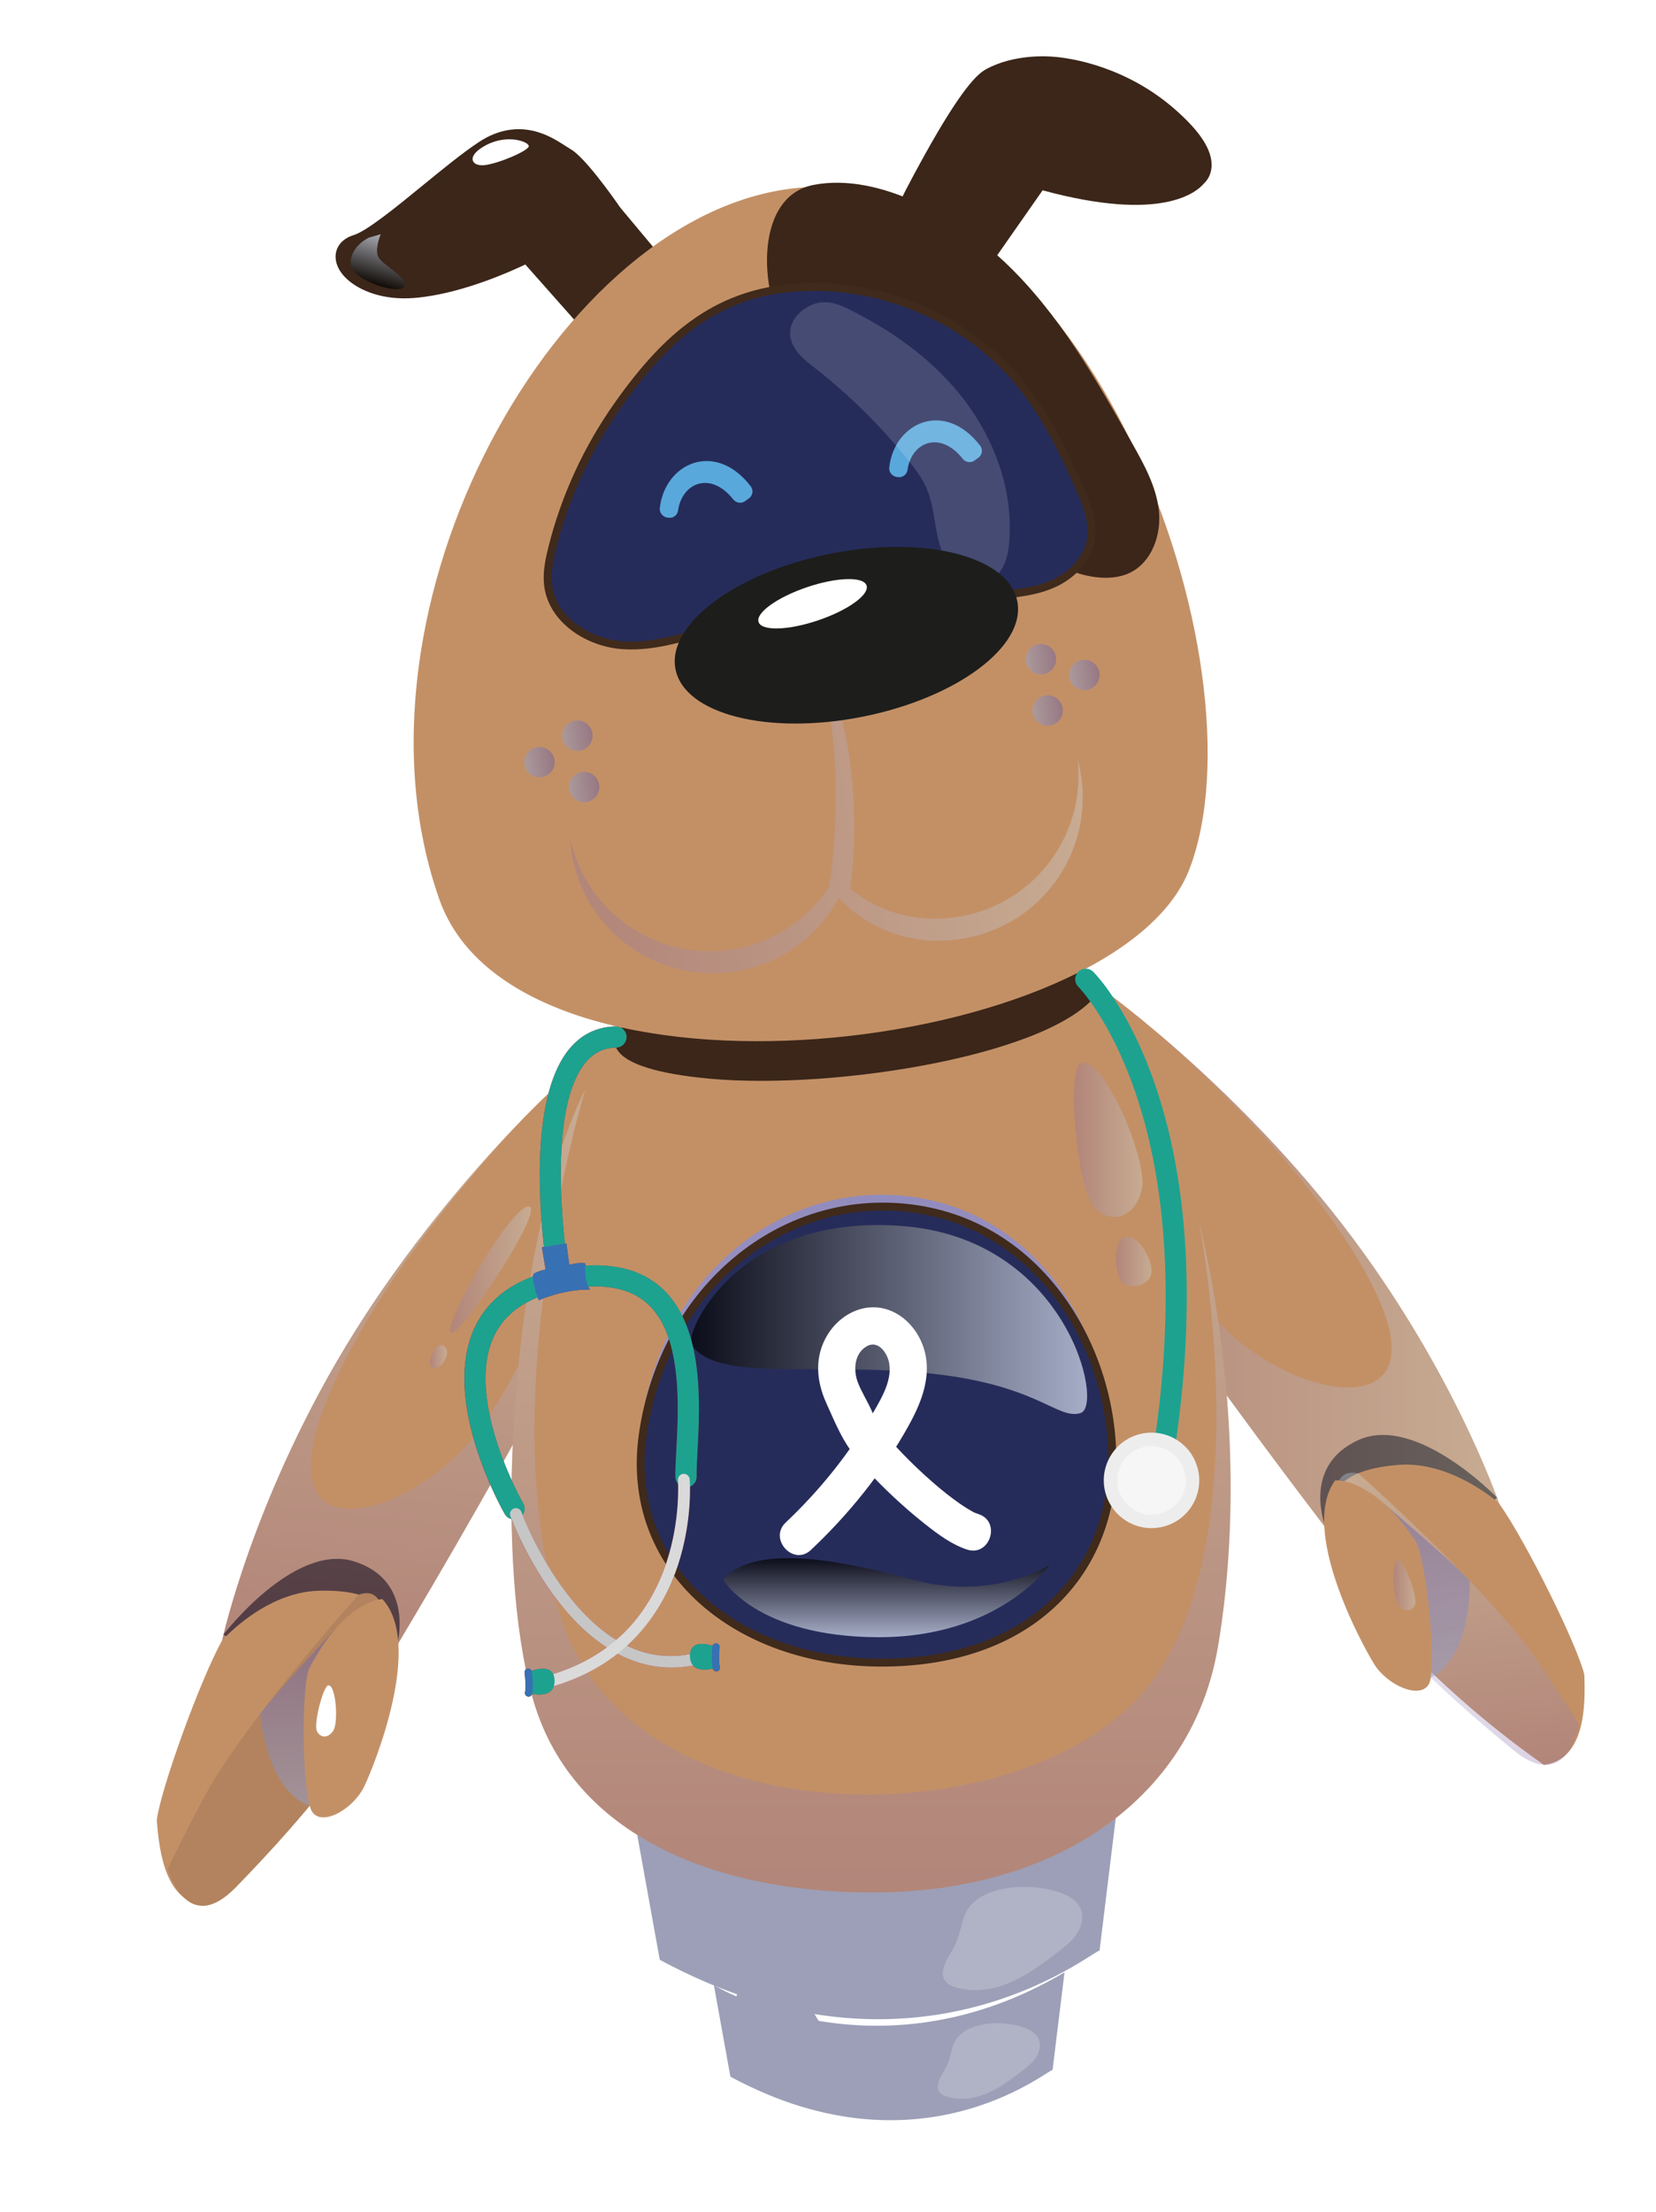<?xml version="1.0" encoding="UTF-8"?><svg xmlns="http://www.w3.org/2000/svg" xmlns:xlink="http://www.w3.org/1999/xlink" viewBox="0 0 419.71 560.22"><defs><style>.cls-1,.cls-2,.cls-3,.cls-4,.cls-5,.cls-6,.cls-7,.cls-8,.cls-9,.cls-10,.cls-11,.cls-12,.cls-13,.cls-14,.cls-15,.cls-16,.cls-17,.cls-18,.cls-19,.cls-20,.cls-21,.cls-22,.cls-23,.cls-24,.cls-25,.cls-26,.cls-27,.cls-28,.cls-29,.cls-30,.cls-31,.cls-32,.cls-33,.cls-34,.cls-35,.cls-36,.cls-37,.cls-38,.cls-39,.cls-40,.cls-41,.cls-42,.cls-43,.cls-44,.cls-45,.cls-46,.cls-47,.cls-48,.cls-49,.cls-50,.cls-51{stroke-width:0px;}.cls-1,.cls-2,.cls-3,.cls-4,.cls-5,.cls-6,.cls-7,.cls-8,.cls-10,.cls-11,.cls-12,.cls-13,.cls-14,.cls-15,.cls-16,.cls-17,.cls-19,.cls-20,.cls-21,.cls-22,.cls-23,.cls-29,.cls-30,.cls-52{mix-blend-mode:multiply;}.cls-1,.cls-48{fill:#9c9fb7;}.cls-2{fill:url(#_ÂÁ_Ï_ÌÌ_È_ËÂÌÚ_28);}.cls-53{filter:url(#luminosity-noclip-3);}.cls-3{fill:url(#_ÂÁ_Ï_ÌÌ_È_ËÂÌÚ_416-13);}.cls-3,.cls-4,.cls-5,.cls-19,.cls-20,.cls-21,.cls-22,.cls-23,.cls-33,.cls-52{opacity:.5;}.cls-4{fill:url(#_ÂÁ_Ï_ÌÌ_È_ËÂÌÚ_416-12);}.cls-5{fill:url(#_ÂÁ_Ï_ÌÌ_È_ËÂÌÚ_416-14);}.cls-54{mask:url(#mask);}.cls-55{filter:url(#luminosity-noclip);}.cls-6{fill:url(#_ÂÁ_Ï_ÌÌ_È_ËÂÌÚ_153-10);}.cls-6,.cls-7,.cls-10,.cls-11,.cls-12,.cls-13,.cls-14,.cls-15,.cls-16,.cls-17,.cls-29{opacity:.3;}.cls-7{fill:url(#_ÂÁ_Ï_ÌÌ_È_ËÂÌÚ_153-11);}.cls-8{fill:url(#radial-gradient);}.cls-9{opacity:.2;}.cls-9,.cls-24,.cls-49{fill:#fff;}.cls-10{fill:url(#_ÂÁ_Ï_ÌÌ_È_ËÂÌÚ_153-4);}.cls-11{fill:url(#_ÂÁ_Ï_ÌÌ_È_ËÂÌÚ_153-7);}.cls-12{fill:url(#_ÂÁ_Ï_ÌÌ_È_ËÂÌÚ_153-3);}.cls-13{fill:url(#_ÂÁ_Ï_ÌÌ_È_ËÂÌÚ_153-2);}.cls-14{fill:url(#_ÂÁ_Ï_ÌÌ_È_ËÂÌÚ_153-8);}.cls-15{fill:url(#_ÂÁ_Ï_ÌÌ_È_ËÂÌÚ_153-6);}.cls-16{fill:url(#_ÂÁ_Ï_ÌÌ_È_ËÂÌÚ_153-5);}.cls-17{fill:url(#_ÂÁ_Ï_ÌÌ_È_ËÂÌÚ_153-9);}.cls-56{fill:#262c5a;stroke:#3f2a1b;stroke-miterlimit:10;stroke-width:2px;}.cls-18{fill:url(#_ÂÁ_Ï_ÌÌ_È_ËÂÌÚ_134-2);}.cls-18,.cls-31,.cls-32{opacity:.72;}.cls-18,.cls-31,.cls-32,.cls-33{mix-blend-mode:screen;}.cls-19{fill:url(#_ÂÁ_Ï_ÌÌ_È_ËÂÌÚ_416);}.cls-20{fill:url(#_ÂÁ_Ï_ÌÌ_È_ËÂÌÚ_416-2);}.cls-21{fill:url(#_ÂÁ_Ï_ÌÌ_È_ËÂÌÚ_416-7);}.cls-22{fill:url(#_ÂÁ_Ï_ÌÌ_È_ËÂÌÚ_416-6);}.cls-23{fill:url(#_ÂÁ_Ï_ÌÌ_È_ËÂÌÚ_416-8);}.cls-24{opacity:.15;}.cls-25{fill:url(#_ÂÁ_Ï_ÌÌ_È_ËÂÌÚ_416-9);}.cls-26{fill:url(#_ÂÁ_Ï_ÌÌ_È_ËÂÌÚ_416-5);}.cls-27{fill:url(#_ÂÁ_Ï_ÌÌ_È_ËÂÌÚ_416-4);}.cls-28{fill:url(#_ÂÁ_Ï_ÌÌ_È_ËÂÌÚ_416-3);}.cls-29{fill:url(#_ÂÁ_Ï_ÌÌ_È_ËÂÌÚ_153);}.cls-57{opacity:.68;}.cls-30{fill:url(#radial-gradient-2);}.cls-31{fill:url(#_ÂÁ_Ï_ÌÌ_È_ËÂÌÚ_134);}.cls-32{fill:url(#_ÂÁ_Ï_ÌÌ_È_ËÂÌÚ_143);}.cls-33{fill:url(#_ÂÁ_Ï_ÌÌ_È_ËÂÌÚ_54);}.cls-58{isolation:isolate;}.cls-34{fill:url(#_ÂÁ_Ï_ÌÌ_È_ËÂÌÚ_416-10);}.cls-35{fill:url(#_ÂÁ_Ï_ÌÌ_È_ËÂÌÚ_416-11);}.cls-59{mask:url(#mask-3);}.cls-60{mask:url(#mask-2);}.cls-61{mask:url(#mask-1);}.cls-36{fill:#f6f6f6;}.cls-37{fill:#59a8dc;}.cls-38{fill:#2f1c13;}.cls-39{fill:#3771b3;}.cls-40{fill:#3b2619;}.cls-41{fill:#1d1d1b;}.cls-42{fill:#1da290;}.cls-43{fill:#af2b2b;}.cls-44{fill:#c6c6c6;}.cls-45{fill:#dadada;}.cls-46{fill:#b2835e;}.cls-47{fill:#c39066;}.cls-50{fill:#ededed;}.cls-51{fill:#695132;}</style><linearGradient id="_ÂÁ_Ï_ÌÌ_È_ËÂÌÚ_153" x1="263.19" y1="323.04" x2="379.93" y2="323.04" gradientUnits="userSpaceOnUse"><stop offset="0" stop-color="#8c6ca7"/><stop offset="1" stop-color="#d3eafa"/></linearGradient><linearGradient id="_ÂÁ_Ï_ÌÌ_È_ËÂÌÚ_153-2" x1="3445.53" y1="27.66" x2="3437.47" y2="-51.39" gradientTransform="translate(3728.28 -335.56) rotate(167.29) scale(1 -1)" xlink:href="#_ÂÁ_Ï_ÌÌ_È_ËÂÌÚ_153"/><linearGradient id="_ÂÁ_Ï_ÌÌ_È_ËÂÌÚ_416" x1="3447.35" y1="1.84" x2="3442.78" y2="-43.02" gradientTransform="translate(3728.28 -335.56) rotate(167.29) scale(1 -1)" gradientUnits="userSpaceOnUse"><stop offset="0" stop-color="#93a3d0"/><stop offset="1" stop-color="#6b5ea0"/></linearGradient><linearGradient id="_ÂÁ_Ï_ÌÌ_È_ËÂÌÚ_153-3" x1="353.17" y1="401.49" x2="358.75" y2="401.49" xlink:href="#_ÂÁ_Ï_ÌÌ_È_ËÂÌÚ_153"/><linearGradient id="_ÂÁ_Ï_ÌÌ_È_ËÂÌÚ_153-4" x1="130.83" y1="531.81" x2="130.83" y2="387.35" gradientTransform="translate(26.95 -120.71) rotate(6.2)" xlink:href="#_ÂÁ_Ï_ÌÌ_È_ËÂÌÚ_153"/><linearGradient id="_ÂÁ_Ï_ÌÌ_È_ËÂÌÚ_153-5" x1="114.06" y1="321.58" x2="134.58" y2="321.58" xlink:href="#_ÂÁ_Ï_ÌÌ_È_ËÂÌÚ_153"/><linearGradient id="_ÂÁ_Ï_ÌÌ_È_ËÂÌÚ_153-6" x1="108.98" y1="343.62" x2="113.3" y2="343.62" xlink:href="#_ÂÁ_Ï_ÌÌ_È_ËÂÌÚ_153"/><linearGradient id="_ÂÁ_Ï_ÌÌ_È_ËÂÌÚ_153-7" x1="220.75" y1="479.29" x2="220.75" y2="275.9" xlink:href="#_ÂÁ_Ï_ÌÌ_È_ËÂÌÚ_153"/><linearGradient id="_ÂÁ_Ï_ÌÌ_È_ËÂÌÚ_28" x1="221.83" y1="418.1" x2="221.83" y2="302.59" gradientUnits="userSpaceOnUse"><stop offset="0" stop-color="#b19ec7"/><stop offset="1" stop-color="#928cbe"/></linearGradient><linearGradient id="_ÂÁ_Ï_ÌÌ_È_ËÂÌÚ_153-8" x1="272.19" y1="288.69" x2="289.53" y2="288.69" xlink:href="#_ÂÁ_Ï_ÌÌ_È_ËÂÌÚ_153"/><linearGradient id="_ÂÁ_Ï_ÌÌ_È_ËÂÌÚ_153-9" x1="282.81" y1="319.48" x2="291.85" y2="319.48" xlink:href="#_ÂÁ_Ï_ÌÌ_È_ËÂÌÚ_153"/><linearGradient id="_ÂÁ_Ï_ÌÌ_È_ËÂÌÚ_143" x1="224.64" y1="414.65" x2="224.64" y2="394.64" gradientUnits="userSpaceOnUse"><stop offset="0" stop-color="#d7e0f2"/><stop offset="1" stop-color="#010101"/></linearGradient><linearGradient id="_ÂÁ_Ï_ÌÌ_È_ËÂÌÚ_134" x1="175.09" y1="334.2" x2="275.53" y2="334.2" gradientUnits="userSpaceOnUse"><stop offset="0" stop-color="#010101"/><stop offset="1" stop-color="#d7e0f2"/></linearGradient><linearGradient id="_ÂÁ_Ï_ÌÌ_È_ËÂÌÚ_416-2" x1="110.51" y1="569.45" x2="105.94" y2="524.59" gradientTransform="translate(26.95 -120.71) rotate(6.2)" xlink:href="#_ÂÁ_Ï_ÌÌ_È_ËÂÌÚ_416"/><linearGradient id="_ÂÁ_Ï_ÌÌ_È_ËÂÌÚ_134-2" x1="1022.97" y1="-844.1" x2="1035.67" y2="-844.1" gradientTransform="translate(615.14 1285.22) rotate(-74.01) scale(1 .99)" xlink:href="#_ÂÁ_Ï_ÌÌ_È_ËÂÌÚ_134"/><linearGradient id="_ÂÁ_Ï_ÌÌ_È_ËÂÌÚ_153-10" x1="137.21" y1="58.88" x2="267.8" y2="58.88" gradientTransform="translate(-3.61 152.28) rotate(-7.51)" xlink:href="#_ÂÁ_Ï_ÌÌ_È_ËÂÌÚ_153"/><linearGradient id="_ÂÁ_Ï_ÌÌ_È_ËÂÌÚ_416-3" x1="257.71" y1="31.57" x2="265.41" y2="31.57" gradientTransform="translate(-3.61 152.28) rotate(-7.51)" xlink:href="#_ÂÁ_Ï_ÌÌ_È_ËÂÌÚ_416"/><linearGradient id="_ÂÁ_Ï_ÌÌ_È_ËÂÌÚ_416-4" x1="257.71" y1="44.68" x2="265.41" y2="44.68" gradientTransform="translate(-3.61 152.28) rotate(-7.51)" xlink:href="#_ÂÁ_Ï_ÌÌ_È_ËÂÌÚ_416"/><linearGradient id="_ÂÁ_Ï_ÌÌ_È_ËÂÌÚ_416-5" x1="268.1" y1="36.97" x2="275.8" y2="36.97" gradientTransform="translate(-3.61 152.28) rotate(-7.51)" xlink:href="#_ÂÁ_Ï_ÌÌ_È_ËÂÌÚ_416"/><linearGradient id="_ÂÁ_Ï_ÌÌ_È_ËÂÌÚ_416-6" x1="138.69" y1="35.42" x2="146.39" y2="35.42" gradientTransform="translate(-3.61 152.28) rotate(-7.51)" xlink:href="#_ÂÁ_Ï_ÌÌ_È_ËÂÌÚ_416"/><linearGradient id="_ÂÁ_Ï_ÌÌ_È_ËÂÌÚ_416-7" x1="138.69" y1="48.53" x2="146.39" y2="48.53" gradientTransform="translate(-3.61 152.28) rotate(-7.51)" xlink:href="#_ÂÁ_Ï_ÌÌ_È_ËÂÌÚ_416"/><linearGradient id="_ÂÁ_Ï_ÌÌ_È_ËÂÌÚ_416-8" x1="128.3" y1="40.83" x2="136" y2="40.83" gradientTransform="translate(-3.61 152.28) rotate(-7.51)" xlink:href="#_ÂÁ_Ï_ÌÌ_È_ËÂÌÚ_416"/><linearGradient id="_ÂÁ_Ï_ÌÌ_È_ËÂÌÚ_54" x1="175.19" y1="438.06" x2="252.09" y2="438.06" gradientTransform="translate(54.87 -228.18) rotate(11.58)" gradientUnits="userSpaceOnUse"><stop offset="0" stop-color="#010101"/><stop offset="1" stop-color="#7993c7"/></linearGradient><linearGradient id="_ÂÁ_Ï_ÌÌ_È_ËÂÌÚ_153-11" x1="138.87" y1="76.8" x2="269.47" y2="76.8" gradientTransform="translate(-3.61 152.28) rotate(-7.51)" xlink:href="#_ÂÁ_Ï_ÌÌ_È_ËÂÌÚ_153"/><linearGradient id="_ÂÁ_Ï_ÌÌ_È_ËÂÌÚ_416-9" x1="259.37" y1="49.49" x2="267.08" y2="49.49" gradientTransform="translate(-3.61 152.28) rotate(-7.51)" xlink:href="#_ÂÁ_Ï_ÌÌ_È_ËÂÌÚ_416"/><linearGradient id="_ÂÁ_Ï_ÌÌ_È_ËÂÌÚ_416-10" x1="259.37" y1="62.6" x2="267.08" y2="62.6" gradientTransform="translate(-3.61 152.28) rotate(-7.51)" xlink:href="#_ÂÁ_Ï_ÌÌ_È_ËÂÌÚ_416"/><linearGradient id="_ÂÁ_Ï_ÌÌ_È_ËÂÌÚ_416-11" x1="269.77" y1="54.9" x2="277.47" y2="54.9" gradientTransform="translate(-3.61 152.28) rotate(-7.51)" xlink:href="#_ÂÁ_Ï_ÌÌ_È_ËÂÌÚ_416"/><linearGradient id="_ÂÁ_Ï_ÌÌ_È_ËÂÌÚ_416-12" x1="140.36" y1="53.34" x2="148.06" y2="53.34" gradientTransform="translate(-3.61 152.28) rotate(-7.51)" xlink:href="#_ÂÁ_Ï_ÌÌ_È_ËÂÌÚ_416"/><linearGradient id="_ÂÁ_Ï_ÌÌ_È_ËÂÌÚ_416-13" x1="140.36" y1="66.45" x2="148.06" y2="66.45" gradientTransform="translate(-3.61 152.28) rotate(-7.51)" xlink:href="#_ÂÁ_Ï_ÌÌ_È_ËÂÌÚ_416"/><linearGradient id="_ÂÁ_Ï_ÌÌ_È_ËÂÌÚ_416-14" x1="129.96" y1="58.75" x2="137.67" y2="58.75" gradientTransform="translate(-3.61 152.28) rotate(-7.51)" xlink:href="#_ÂÁ_Ï_ÌÌ_È_ËÂÌÚ_416"/><filter id="luminosity-noclip" x="200.27" y="75.13" width="70.41" height="71.24" color-interpolation-filters="sRGB" filterUnits="userSpaceOnUse"><feFlood flood-color="#fff" result="bg"/><feBlend in="SourceGraphic" in2="bg"/></filter><filter id="luminosity-noclip-2" x="200.27" y="-8469.16" width="70.41" height="32766" color-interpolation-filters="sRGB" filterUnits="userSpaceOnUse"><feFlood flood-color="#fff" result="bg"/><feBlend in="SourceGraphic" in2="bg"/></filter><mask id="mask-1" x="200.27" y="-8469.16" width="70.41" height="32766" maskUnits="userSpaceOnUse"/><radialGradient id="radial-gradient" cx="123.74" cy="111.62" fx="123.74" fy="111.62" r="30.2" gradientTransform="translate(116.62 2.44) scale(.96 .97)" gradientUnits="userSpaceOnUse"><stop offset="0" stop-color="#fff"/><stop offset=".1" stop-color="#f9f9f9"/><stop offset=".23" stop-color="#ebebeb"/><stop offset=".36" stop-color="#d2d2d2"/><stop offset=".5" stop-color="#b0b0b0"/><stop offset=".65" stop-color="#848484"/><stop offset=".81" stop-color="#4f4f4f"/><stop offset=".96" stop-color="#111"/><stop offset="1" stop-color="#000"/></radialGradient><mask id="mask" x="200.27" y="75.13" width="70.41" height="71.24" maskUnits="userSpaceOnUse"><g class="cls-55"><g class="cls-61"><ellipse class="cls-8" cx="235.47" cy="110.75" rx="35.2" ry="35.62"/></g></g></mask><filter id="luminosity-noclip-3" x="137.52" y="88.51" width="70.41" height="71.24" color-interpolation-filters="sRGB" filterUnits="userSpaceOnUse"><feFlood flood-color="#fff" result="bg"/><feBlend in="SourceGraphic" in2="bg"/></filter><filter id="luminosity-noclip-4" x="137.52" y="-8469.16" width="70.41" height="32766" color-interpolation-filters="sRGB" filterUnits="userSpaceOnUse"><feFlood flood-color="#fff" result="bg"/><feBlend in="SourceGraphic" in2="bg"/></filter><mask id="mask-3" x="137.52" y="-8469.16" width="70.41" height="32766" maskUnits="userSpaceOnUse"/><radialGradient id="radial-gradient-2" cx="58.14" cy="125.44" fx="58.14" fy="125.44" r="30.2" xlink:href="#radial-gradient"/><mask id="mask-2" x="137.52" y="88.51" width="70.41" height="71.24" maskUnits="userSpaceOnUse"><g class="cls-53"><g class="cls-59"><ellipse class="cls-30" cx="172.72" cy="124.13" rx="35.2" ry="35.62"/></g></g></mask></defs><g class="cls-58"><g id="Capa_1"><path class="cls-48" d="M180.94,502.77s40.89,25.17,88.86-3.24l-3.05,24.89c1.55-2.7-31.79,28.44-81.63,1.54l-4.19-23.19Z"/><path class="cls-1" d="M196.41,498.82c3.4.88,5.84,3.85,7.61,6.88,1.77,3.03,3.17,6.35,5.63,8.87,2.8,2.87,6.68,4.39,10.54,5.46,7.97,2.21,16.37,2.83,24.57,1.81,1.25-.15,2.56-.34,3.74.11s2.12,1.8,1.65,2.97c-.2.5-.61.88-1.03,1.22-8.04,6.71-19.56,6.89-30.01,6.14-4.74-.34-9.48-.81-14.2-1.39-4.75-.59-9.8-1.45-13.33-4.69-5.03-4.62-5.27-12.35-5.14-19.18.09-4.38,5.67-9.3,9.97-8.18Z"/><path class="cls-9" d="M239.23,524.51c-1.06,1.74-2.33,4.07-.96,5.57.41.44.98.7,1.55.89,3.34,1.14,7.09.59,10.34-.79,3.25-1.38,6.11-3.54,8.91-5.69,1.34-1.03,2.7-2.09,3.6-3.52.9-1.43,1.25-3.32.45-4.81-.57-1.06-1.63-1.77-2.73-2.29-4.14-1.94-11.6-2.08-15.63.41-4.48,2.77-2.82,5.79-5.53,10.23Z"/><path class="cls-48" d="M161.51,464.71s55.82,34.36,121.3-4.42l-4.16,33.97c2.12-3.69-43.39,38.82-111.43,2.1l-5.72-31.65Z"/><path class="cls-1" d="M182.63,459.32c4.64,1.21,7.97,5.25,10.39,9.38s4.33,8.67,7.68,12.1c3.82,3.91,9.12,5.99,14.38,7.45,10.87,3.01,22.34,3.86,33.54,2.48,1.71-.21,3.5-.46,5.11.15,1.61.62,2.89,2.46,2.25,4.05-.27.68-.84,1.2-1.4,1.66-10.98,9.16-26.7,9.4-40.96,8.38-6.47-.47-12.94-1.1-19.38-1.9-6.49-.81-13.38-1.98-18.2-6.4-6.87-6.31-7.19-16.85-7.01-26.18.12-5.98,7.74-12.69,13.61-11.16Z"/><path class="cls-47" d="M263.19,260.96c3.86,16.8,11.69,40.57,23.75,58.49,19.96,29.67,48.16,66.33,49.02,67.49l.03.02c13.18,4.45,26.97.95,35.51-2.33,5.18-1.99,8.42-3.91,8.42-3.91,0,0-12.33-36.37-42.32-73.95-15.06-18.89-32.62-35.66-47.19-47.65-.08-.05-.15-.11-.21-.17-.16-.16-.36-.31-.54-.46-.12-.09-.21-.17-.3-.25-.11-.07-.2-.15-.27-.23-.15-.11-.26-.21-.38-.3-.03-.02-.06-.04-.06-.06-.03-.02-.06-.04-.06-.04-14.76-11.97-26.06-18.7-27.77-17.18-1.03.91-.27,9.1,2.35,20.52Z"/><path class="cls-40" d="M379.43,379.31s-20.48-21.26-35.15-14.59c-14.68,6.67-8.26,22.24-8.26,22.24,0,0,22.9,9.8,43.42-7.65Z"/><path class="cls-29" d="M263.19,260.96c3.86,16.8,11.69,40.57,23.75,58.49,19.96,29.67,48.16,66.33,49.02,67.49l.03.02,35.51-2.33c5.18-1.99,8.42-3.91,8.42-3.91,0,0-12.33-36.37-42.32-73.95-15.06-18.89-32.62-35.66-47.19-47.65,8.39,7.07,43.8,38.12,58.19,68.03,16.37,34.03-20.13,27.74-38.77,8.74-18.61-19-46.23-75.03-46.23-75.03l-.41.09Z"/><path class="cls-47" d="M379.93,380.73s-12.15-10.96-25.85-9.7c-13.7,1.26-17.64,6.02-18.08,15.94-.45,9.92,26.1,39.67,55.32,60.03,10.3-1.44,10.56-14.56,10.22-22.86-1.58-6.99-14.57-33.46-21.61-43.39Z"/><path class="cls-13" d="M344.25,373.15s32.79,29.03,45.21,47.21c6.7,9.81,10.74,16.32,10.74,16.32,0,0-2.78,17.89-16.64,6.57-19.63-16.04-46.66-40.72-46.13-55.65.45-12.64,2.05-15.38,6.82-14.45Z"/><path class="cls-19" d="M372.5,400.33s.68,19.27-9.87,24.55l-11.78-43.99s17.02,14.49,21.65,19.44Z"/><path class="cls-47" d="M358.72,390.2c2.64,3.9,5.71,32.58,3.37,36.43-2.34,3.85-10.57.09-13.8-5.14-3.23-5.22-18.97-34.11-9.91-46.54,0,0,9.34-1.05,20.34,15.24Z"/><path class="cls-12" d="M354.47,395.11c1.29-.05,4.84,9.21,4.2,11.16-.64,1.95-2.75,2.22-4.22.27-1.47-1.94-1.94-11.36.02-11.44Z"/><path class="cls-47" d="M158.71,283.22c-1.93,17.12-7.01,41.64-16.97,60.81-16.46,31.74-40.33,71.36-41.06,72.61l-.03.02c-12.59,5.91-26.68,4-35.54,1.71-5.37-1.39-8.81-2.92-8.81-2.92,0,0,8.13-37.53,33.66-78.27,12.82-20.47,28.36-39.13,41.48-52.69.08-.06.13-.13.19-.19.14-.17.32-.34.48-.52.11-.11.19-.19.27-.28.1-.08.18-.17.24-.26.13-.13.24-.23.35-.34.03-.02.05-.04.05-.07.03-.02.05-.04.05-.04,13.31-13.57,23.77-21.53,25.65-20.22,1.12.79,1.3,9.01-.01,20.65Z"/><path class="cls-40" d="M56.64,413.98s17.94-23.44,33.27-18.48c15.34,4.96,10.73,21.16,10.73,21.16,0,0-21.64,12.34-44.01-2.68Z"/><path class="cls-10" d="M158.71,283.22c-1.93,17.12-7.01,41.64-16.97,60.81-16.46,31.74-40.33,71.36-41.06,72.61l-.03.02-35.54,1.71c-5.37-1.39-8.81-2.92-8.81-2.92,0,0,8.13-37.53,33.66-78.27,12.82-20.47,28.36-39.13,41.48-52.69-7.53,7.98-39.2,42.84-50.1,74.19-12.41,35.67,23.15,25.28,39.51,4.29,16.34-20.99,37.43-79.78,37.43-79.78l.42.05Z"/><path class="cls-16" d="M114.33,337.57c-2.66-1.34,15.18-32.2,19.65-32.01,4.47.19-17.38,33.16-19.65,32.01Z"/><path class="cls-15" d="M112.5,340.87c-2.06-1.4-4.78,4.44-2.88,5.55,1.9,1.11,5.21-3.97,2.88-5.55Z"/><path class="cls-47" d="M308.66,417.17c-6.31,37.28-39.68,62.12-87.54,62.12-41.65,0-76.93-15.52-86.25-49.71-9.32-34.16-5.71-97.35,6.72-136.7,1.86-5.88,4.1-11.53,6.7-16.92l.03-.05c2.35-4.86,4.97-9.51,7.87-13.86.03-.03.03-.05.03-.05,15.2-22.88,37.44-37.82,62.59-37.82s46.21,10.77,59.85,26.7c6.34,7.41,11.31,15.93,14.87,25.01,4.1,10.44,7.54,21.51,10.28,32.93,0,.08.03.19.05.33,8.61,35.75,10.44,74.75,4.81,108.03Z"/><path class="cls-11" d="M308.66,417.17c-6.31,37.28-39.68,62.12-87.54,62.12-41.65,0-76.93-15.52-86.25-49.71-9.32-34.16-5.71-97.35,6.72-136.7,1.86-5.88,4.1-11.53,6.7-16.92l.03-.05s-25.2,83.55-5.06,136.76c20.14,53.21,113.99,52.09,145.75,16.73,30.23-33.64,16.26-112.68,14.84-120.25,8.61,35.75,10.44,74.75,4.81,108.03Z"/><path class="cls-2" d="M162.6,360.34c5.14-36.07,34.07-60.53,66.21-57.49,34.65,3.27,53.27,36.34,52.77,64.72-.5,28.38-21.24,50.53-58.41,50.53s-65.38-24.02-60.57-57.76Z"/><path class="cls-56" d="M162.92,363.33c5.14-36.07,34.07-60.53,66.21-57.49,34.65,3.27,53.27,36.34,52.77,64.72-.5,28.38-21.24,50.53-58.41,50.53s-65.38-24.02-60.57-57.76Z"/><path class="cls-40" d="M278.65,250.87c-10.19,15.99-66.31,25.29-98.74,22.33-28.23-2.58-23.95-10.2-23.73-11.16.03-.03.03-.05.03-.05,15.2-22.88,37.44-37.82,62.59-37.82s46.21,10.77,59.85,26.7Z"/><path class="cls-14" d="M273.89,269.31c-3.65,1.6-.93,32.02,3.49,36.54,4.42,4.52,10.61,2.41,12.04-4.95,1.43-7.36-10-34.02-15.52-31.59Z"/><path class="cls-17" d="M285.11,313.29c-3.07,1.05-2.71,8.62-1.01,11.12,1.7,2.5,7.12,1.41,7.7-1.88s-3.59-10.3-6.68-9.25Z"/><path class="cls-32" d="M183.27,400.07s8.31,14.46,39.23,14.58c30.92.12,43.5-18.3,43.5-18.3,0,0-14.27,9.3-34.67,3.72-20.4-5.58-40.58-8.72-48.06,0Z"/><path class="cls-31" d="M175.21,340.44c6.11,9.74,31.24,4.56,59.56,7.32,28.32,2.76,33.15,11.98,39.13,10.11,5.97-1.87-3.46-44.5-45.78-47.4-42.32-2.89-54.43,27.54-52.91,29.97Z"/><path class="cls-47" d="M56.3,415.45s10.83-12.27,24.58-12.57c13.75-.3,18.21,3.98,19.77,13.78,1.57,9.8-21.43,42.38-48.16,65.91-10.4-.26-12.14-13.27-12.75-21.56.77-7.12,10.68-34.9,16.55-45.56Z"/><path class="cls-46" d="M90.89,403.87s-29.29,32.56-39.56,52.03c-5.54,10.5-8.82,17.44-8.82,17.44,0,0,4.79,17.46,17.28,4.64,17.68-18.16,41.74-45.74,39.52-60.52-1.88-12.51-3.77-15.05-8.42-13.59Z"/><path class="cls-20" d="M65.91,434.09s1.5,19.23,12.59,23.28l6.72-45.04s-15.27,16.32-19.31,21.77Z"/><path class="cls-47" d="M78.45,422.46c-2.18,4.18-1.98,33.02.78,36.58,2.76,3.56,10.51-1.11,13.13-6.67,2.62-5.56,14.98-36.04,4.57-47.36,0,0-9.4.02-18.48,17.45Z"/><path class="cls-49" d="M83.22,426.85c-1.29.09-3.77,9.7-2.91,11.57.86,1.86,2.99,1.89,4.22-.21,1.24-2.1.64-11.5-1.32-11.36Z"/><path class="cls-40" d="M171.96,70.24l-14.75-17.66c-2.16-3.12-9.08-12.83-12.58-14.79-.33-.19-.77-.47-1.27-.8-2.87-1.86-7.68-4.97-14.02-4.13-2.67.35-5.34,1.39-7.92,3.09-4.07,2.67-9.22,6.88-14.21,10.95-6.67,5.45-14.24,11.64-17.6,12.65-3.26.99-5.01,3.55-4.45,6.54.51,2.72,2.89,5.32,6.54,7.12,4.75,2.35,9.81,2.53,13.21,2.26.82-.06,1.67-.15,2.53-.27,10.45-1.38,21.23-6.09,25.7-8.21l16.54,18.65c8.36-8.73,16.86-11.8,23.04-12.88l-.76-2.52Z"/><path class="cls-40" d="M307.07,42.23c.25-4.14-2.83-8.93-9.42-14.66-4.85-4.22-10.42-7.54-16.55-9.88-7.55-2.88-13.42-3.28-14.27-3.33-1.05-.1-9.79-.76-16.98,3.21-2.13,1.18-6.07,4.72-15.55,21.76-1.72,3.08-3.34,6.13-4.74,8.81h0s-2.07,4.08-4.64,9.46c2.91,1.06,6.03,2.1,7.39,2.47,6.96,1.89,12.66,5.1,17.3,9.37l.74-1.07s-.08-.08-.13-.12l14.03-20.05c30.22,8.22,39.09.44,40.89-1.74.69-.63,1.79-1.99,1.93-4.25Z"/><path class="cls-49" d="M122.79,41.83c-3.28.38-4.88-2.32.49-5.12,5.37-2.8,10.75-.82,10.74.31-.01,1.12-7.56,4.39-11.23,4.81Z"/><path class="cls-18" d="M93.62,60.13s-4.58,1.97-4.78,6.39c-.2,4.42,12.6,8.38,13.63,6,1.03-2.38-6.11-5.56-6.74-7.79-.63-2.23.78-5.41.78-5.41l-2.88.82Z"/><path class="cls-51" d="M169.54,215.12c-8.95-4.51-16.62,5.69-18.68,13.16-1.13,4.08,5.12,5.79,6.33,1.75,1.95-6.55,4.95-11.7,12.09-12.94.9-.16,1.05-1.56.26-1.96h0Z"/><path class="cls-6" d="M269.76,177.48c-.18-.93-.4-1.84-.64-2.74,2.16,18.62-10.36,36.06-29.07,39.7-10.76,2.09-20.72-.61-28.52-6.83,1.35-11.12,3.41-39.61-10.41-64.26,0,0,10.74,23.39,5.07,63.68-5.58,8.48-14.68,14.59-25.54,16.02-18.9,2.49-36.31-10.06-40.18-28.41.05.93.14,1.87.26,2.81,2.61,19.84,20.81,33.8,40.65,31.19,12.01-1.58,21.86-8.87,27.19-18.78,8.14,8.59,19.93,12.57,32.54,10.12,19.64-3.82,32.46-22.84,28.64-42.48Z"/><g class="cls-52"><circle class="cls-28" cx="259.83" cy="149.4" r="3.85"/><circle class="cls-27" cx="261.55" cy="162.4" r="3.85"/><circle class="cls-26" cx="270.84" cy="153.4" r="3.85"/></g><circle class="cls-22" cx="142.34" cy="168.77" r="3.85"/><circle class="cls-21" cx="144.05" cy="181.77" r="3.85"/><circle class="cls-23" cx="132.74" cy="175.49" r="3.85"/><ellipse class="cls-41" cx="201.09" cy="147.43" rx="44.16" ry="21.04" transform="translate(-24.92 42.1) rotate(-11.26)"/><ellipse class="cls-49" cx="192.53" cy="139.44" rx="14.45" ry="4.43" transform="translate(-34.56 69.14) rotate(-18.71)"/><path class="cls-33" d="M139.16,233.75c-2.48,4.99,7.48,12.54,34.91,16.77,33.17,5.12,41.55-.33,40.33-2.57-.73-1.34-11.84,2.84-37.6-8.6-17.01-7.55-35.03-10.86-37.64-5.6Z"/><path class="cls-49" d="M205.52,392.56c9.68-9.12,18.19-19.68,24.67-31.31,3-5.38,5.57-11.47,4.45-17.75-.97-5.42-4.86-10.53-10.28-12-5.77-1.57-11.54,1.57-14.57,6.47-3.4,5.49-2.96,11.67-.37,17.37,1.82,4.01,3.55,8.32,6.12,11.92,2.23,3.12,4.9,5.94,7.61,8.65,3.62,3.62,7.45,7.05,11.47,10.22,3.16,2.49,6.62,5.07,10.49,6.33,5.79,1.88,8.69-7.1,2.9-8.98-.19-.06-1.55-.6-.69-.21-.49-.22-.96-.5-1.43-.77-1.36-.78-2.66-1.68-3.92-2.6-2.66-1.94-5.16-4.07-7.59-6.28-2.58-2.36-5.08-4.81-7.44-7.39-.98-1.06-1.93-2.14-2.84-3.26-.41-.51-.82-1.03-1.21-1.55-.35-.47.04.08.09.15-.21-.31-.43-.63-.61-.96-.55-1-.9-2.06-1.35-3.11-1.08-2.49-2.59-4.79-3.58-7.33-1.19-3.07-.99-7.33,2.22-9.19,2.97-1.72,5.33,1.81,5.73,4.42.64,4.21-1.84,8.49-3.86,11.99-6.06,10.47-13.6,19.92-22.39,28.21-4.41,4.16,1.94,11.14,6.38,6.96h0Z"/><path class="cls-47" d="M111.37,227.83c20.26,57.27,171.94,39.41,190.06-7.63,19.82-51.46-25.75-178.62-98.44-172.68-61.4,5.01-117.67,106.7-91.62,180.31Z"/><path class="cls-7" d="M273.76,195.03c-.18-.93-.4-1.84-.64-2.74,2.16,18.62-10.36,36.06-29.07,39.7-10.76,2.09-20.72-.61-28.52-6.83,1.35-11.12,3.41-39.61-10.41-64.26,0,0,10.74,23.39,5.07,63.68-5.58,8.48-14.68,14.59-25.54,16.02-18.9,2.49-36.31-10.06-40.18-28.41.05.93.14,1.87.26,2.81,2.61,19.84,20.81,33.8,40.65,31.19,12.01-1.58,21.86-8.87,27.19-18.78,8.14,8.59,19.93,12.57,32.54,10.12,19.64-3.82,32.46-22.84,28.64-42.48Z"/><g class="cls-52"><circle class="cls-25" cx="263.83" cy="166.95" r="3.85"/><circle class="cls-34" cx="265.54" cy="179.95" r="3.85"/><circle class="cls-35" cx="274.84" cy="170.95" r="3.85"/></g><circle class="cls-4" cx="146.34" cy="186.32" r="3.85"/><circle class="cls-3" cx="148.05" cy="199.32" r="3.85"/><circle class="cls-5" cx="136.74" cy="193.04" r="3.85"/><path class="cls-40" d="M200.48,86.07c8.31,9.97,22.2,13.14,32.51,21.03,8.01,6.13,13.53,14.86,19.96,22.64,6.42,7.78,14.57,15.07,24.57,16.41,3.01.4,6.17.22,8.9-1.11,5.52-2.7,7.94-9.57,7.3-15.68-.65-6.11-3.72-11.65-6.73-17-9.18-16.31-18.56-32.89-32.14-45.78-11.63-11.04-31.75-23.05-48.7-19.74-15.69,3.06-13.64,29.66-5.66,39.24Z"/><path class="cls-56" d="M139.87,139.17c-.72,2.94-1.32,5.97-.97,8.97,1.05,8.89,10.28,14.71,19.01,15.28,8.73.58,17.21-2.65,25.66-4.96,22.5-6.13,46.1-5.86,69.31-7.75,4.88-.4,9.85-.92,14.31-2.99,4.46-2.07,8.37-5.98,9.26-10.9.82-4.57-1.02-9.17-2.9-13.4-4.03-9.08-8.47-18.09-14.63-25.81-13.07-16.37-33.97-25.52-54.52-24.92-22.09.65-35.19,12.16-47.65,29.71-7.83,11.02-13.63,23.55-16.88,36.77Z"/><g class="cls-54"><g class="cls-57"><ellipse class="cls-37" cx="235.47" cy="110.75" rx="35.2" ry="35.62"/></g></g><g class="cls-60"><g class="cls-57"><ellipse class="cls-37" cx="172.72" cy="124.13" rx="35.2" ry="35.62"/></g></g><path class="cls-37" d="M227.23,120.78l.32.05c1.18.19,2.29-.62,2.45-1.8,1.01-7.1,8.27-10.06,13.98-2.85.73.93,2.04,1.15,2.99.47l.99-.71c.99-.71,1.2-2.11.45-3.08-9.02-11.67-21.75-5.85-23.03,5.51-.13,1.16.69,2.23,1.84,2.41Z"/><path class="cls-37" d="M169.08,131.07l.32.05c1.18.19,2.29-.62,2.45-1.8,1.01-7.1,8.27-10.06,13.98-2.85.73.93,2.04,1.15,2.99.47l.99-.71c.99-.71,1.2-2.11.45-3.08-9.02-11.67-21.75-5.85-23.03,5.51-.13,1.16.69,2.23,1.84,2.41Z"/><path class="cls-24" d="M201.61,88.47c1.34,1.98,3.29,3.45,5.17,4.92,8.69,6.83,16.6,14.66,23.51,23.29,1.75,2.18,3.45,4.45,4.56,7.01,1.45,3.36,1.82,7.07,2.48,10.68.66,3.6,1.7,7.31,4.18,10s6.75,4.05,9.92,2.21c3.05-1.77,4.05-5.67,4.35-9.19,1.14-13.45-4-26.98-12.49-37.48-6.9-8.54-15.9-15.21-25.6-20.27-3.76-1.96-7.64-4.24-11.86-2.46-4.74,1.99-7.32,6.7-4.23,11.28Z"/><ellipse class="cls-41" cx="214.52" cy="160.89" rx="44.16" ry="21.04" transform="translate(-27.29 44.98) rotate(-11.26)"/><ellipse class="cls-49" cx="205.95" cy="152.9" rx="14.45" ry="4.43" transform="translate(-38.17 74.16) rotate(-18.71)"/><path class="cls-9" d="M241.08,494.39c-1.45,2.37-3.18,5.55-1.31,7.6.55.61,1.33.95,2.11,1.22,4.57,1.56,9.67.81,14.11-1.08,4.44-1.89,8.34-4.83,12.17-7.77,1.83-1.4,3.69-2.85,4.92-4.8,1.23-1.95,1.71-4.54.62-6.57-.78-1.45-2.23-2.42-3.72-3.12-5.65-2.64-15.84-2.84-21.34.56-6.12,3.78-3.84,7.9-7.55,13.96Z"/><path class="cls-38" d="M88.91,317h0s0,0,0,0Z"/><path class="cls-38" d="M152.9,336h0s0,0,0,0ZM152.27,329.91h0ZM153.71,329.71h0s0,0,0,0Z"/><path class="cls-38" d="M336.23,383.35h0s0,0,0,0Z"/><path class="cls-42" d="M296.05,367.94c-.36.11-.75.14-1.15.08-1.46-.21-2.48-1.58-2.26-3.04,3.5-23.84,5.47-58.62-5.09-88.92-6.29-18.06-14.17-26.06-14.25-26.14-1.04-1.04-1.05-2.74-.01-3.79,1.04-1.05,2.73-1.06,3.78-.02.35.35,8.67,8.7,15.39,27.76,11.07,31.42,9.09,67.31,5.48,91.89-.16,1.07-.92,1.89-1.89,2.18"/><path class="cls-50" d="M303.45,371.51c1.89,6.41-1.76,13.13-8.17,15.02-6.4,1.89-13.13-1.76-15.03-8.17-1.89-6.4,1.76-13.13,8.17-15.02s13.13,1.76,15.02,8.17"/><path class="cls-36" d="M300.18,372.48c1.36,4.6-1.27,9.43-5.87,10.79-4.6,1.36-9.43-1.27-10.79-5.87-1.36-4.6,1.27-9.43,5.87-10.79,4.6-1.36,9.43,1.27,10.79,5.87"/><path class="cls-43" d="M181.57,416.19c-.44-.05-.81.23-.95.62-1.71-.53-5.39-1.25-5.7,2.1-5.53,1.06-10.87.35-16.02-2.12,6.92-6.31,10.77-13.88,12.89-20.27,2.89-8.72,3.14-16.57,3.08-20.02,1-.4,1.7-1.38,1.67-2.52-.03-1.66.09-3.93.23-6.55.64-11.93,1.71-31.91-9.45-41.53-4.72-4.07-11.09-5.84-19-5.34.02-.35.04-.57.04-.57-1.57-.37-4.07.36-4.07.36l-.74-5.44-.38.06c-1.3-11.87-2.8-36.21,5.26-45.89,2.06-2.47,4.58-3.69,7.71-3.75,1.48-.03,2.66-1.25,2.63-2.73-.03-1.48-1.25-2.66-2.73-2.63-4.72.08-8.67,1.99-11.73,5.68-9.47,11.37-7.85,37.71-6.45,50.18l-.52.08.94,5.66c-1.27.11-2.96.97-2.96.97-.14.17-.22.43-.25.75-7.13,2.66-12.14,7.09-14.91,13.24-8.36,18.55,7.11,45.79,7.77,46.94.38.66,1,1.1,1.69,1.26,1.07,2.68,5.07,12.15,11.83,20.87,3.85,4.96,7.98,8.86,12.29,11.65-3.92,2.89-8.45,5.14-13.56,6.75-1.02-2.05-4.01-1.32-5.48-.81-.15-.39-.54-.65-.97-.59-.51.07-.86.54-.79,1.04.13.97.41,3.75.11,4.91-.13.5.17,1,.67,1.13.08.02.17.03.25.03.41,0,.78-.28.88-.7,0,0,0-.01,0-.02,1.57.3,4.7.56,5.49-1.95.05,0,.1,0,.15-.02,6.5-1.97,11.73-4.85,15.98-8.19,4.56,2.41,9.29,3.61,14.1,3.53,1.67-.03,3.37-.22,5.06-.55,1.25,1.42,3.69,1.12,5.01.82,0,0,0,.01,0,.02.12.41.5.67.91.67.08,0,.16-.01.25-.04.49-.14.77-.66.63-1.15-.34-1.14-.16-3.93-.06-4.91.05-.51-.32-.96-.83-1.02ZM143.85,403.8c-6.48-8.36-10.38-17.52-11.41-20.11.6-.83.7-1.96.16-2.91-.15-.26-14.77-26.02-7.53-42.07,2.06-4.57,5.82-7.96,11.19-10.13.16.44.27.73.27.73,7.34-3.04,13.01-2.68,13.01-2.68-.16-.24-.3-.5-.43-.77,6.24-.32,11.17,1.04,14.71,4.09,9.18,7.91,8.19,26.24,7.6,37.19-.15,2.73-.27,5.09-.24,6.93.01.66.27,1.26.68,1.72.08,2.64.05,10.9-2.92,19.85-2.69,8.11-6.96,14.68-12.75,19.68-4.27-2.6-8.39-6.43-12.33-11.52Z"/><path class="cls-42" d="M141.47,324.79c-1.31.02-2.47-.91-2.69-2.24-.28-1.71-6.81-42.07,5.55-56.91,3.07-3.69,7.02-5.6,11.73-5.68,1.48-.03,2.7,1.15,2.73,2.63.03,1.48-1.15,2.7-2.63,2.73-3.13.06-5.66,1.28-7.71,3.75-10.8,12.96-4.45,52.21-4.39,52.61.24,1.46-.75,2.84-2.2,3.08-.13.02-.26.03-.39.04"/><path class="cls-42" d="M130.33,384.79c-.94.02-1.87-.47-2.37-1.34-.66-1.15-16.13-28.39-7.77-46.94,3.52-7.81,10.64-12.87,21.17-15.02,11.2-2.29,19.94-.81,25.97,4.39,11.17,9.63,10.09,29.6,9.45,41.53-.14,2.63-.26,4.9-.23,6.55.03,1.48-1.15,2.7-2.63,2.73s-2.7-1.15-2.73-2.63c-.03-1.85.09-4.2.24-6.93.59-10.95,1.57-29.28-7.6-37.19-4.71-4.06-11.91-5.14-21.4-3.2-8.74,1.79-14.58,5.81-17.36,11.96-7.24,16.05,7.38,41.81,7.53,42.07.74,1.28.3,2.92-.99,3.66-.41.23-.85.35-1.29.36"/><path class="cls-44" d="M178.62,419.55c-.1-.39-.35-.71-.69-.91-.34-.2-.74-.25-1.13-.15-11.87,3.13-22.95-1.82-32.95-14.7-7.6-9.8-11.66-20.74-11.7-20.85-.28-.77-1.14-1.17-1.91-.89-.77.28-1.17,1.14-.89,1.91.17.47,4.31,11.54,12.12,21.62,8.64,11.15,18.71,16.95,29.12,16.77,2.3-.04,4.64-.37,6.96-.98.79-.21,1.27-1.02,1.06-1.82"/><path class="cls-45" d="M174.79,374.65c-.03-.4-.22-.76-.52-1.02-.3-.26-.69-.38-1.08-.35-.4.03-.76.22-1.01.52-.26.3-.38.69-.35,1.08,0,.1.71,9.92-2.88,20.75-4.82,14.51-14.67,24.11-29.29,28.53-.79.24-1.23,1.07-.99,1.85.19.63.79,1.07,1.45,1.06.14,0,.27-.02.4-.06,19.45-5.88,27.74-19.83,31.27-30.5,3.79-11.47,3.04-21.44,3.01-21.86"/><path class="cls-42" d="M133.88,423.51s6.47-2.99,6.67,1.99c.21,5.37-6.58,3.28-6.58,3.28l-.09-5.27Z"/><path class="cls-39" d="M133.99,429.7c-.08,0-.16,0-.25-.03-.5-.13-.8-.63-.67-1.13.3-1.16.02-3.94-.11-4.91-.07-.51.29-.98.79-1.04.51-.08.98.29,1.05.79.05.39.51,3.91.07,5.62-.11.41-.47.69-.88.7"/><path class="cls-42" d="M181.47,417.11s-6.58-2.76-6.6,2.22c-.02,5.37,6.69,3.04,6.69,3.04l-.09-5.26Z"/><path class="cls-39" d="M181.58,423.3c.08,0,.16-.01.25-.04.49-.14.77-.66.63-1.15-.34-1.14-.16-3.93-.06-4.91.05-.51-.32-.96-.83-1.02-.51-.06-.96.32-1.02.83-.04.4-.37,3.92.13,5.62.12.41.5.67.91.67"/><path class="cls-39" d="M137.36,315.9l6.2-1.01.74,5.44s2.5-.73,4.07-.36c0,0-.48,4.23,1.18,6.65,0,0-5.67-.36-13.01,2.68,0,0-2.22-5.55-1.19-6.77,0,0,1.69-.86,2.96-.97l-.94-5.66Z"/></g></g></svg>